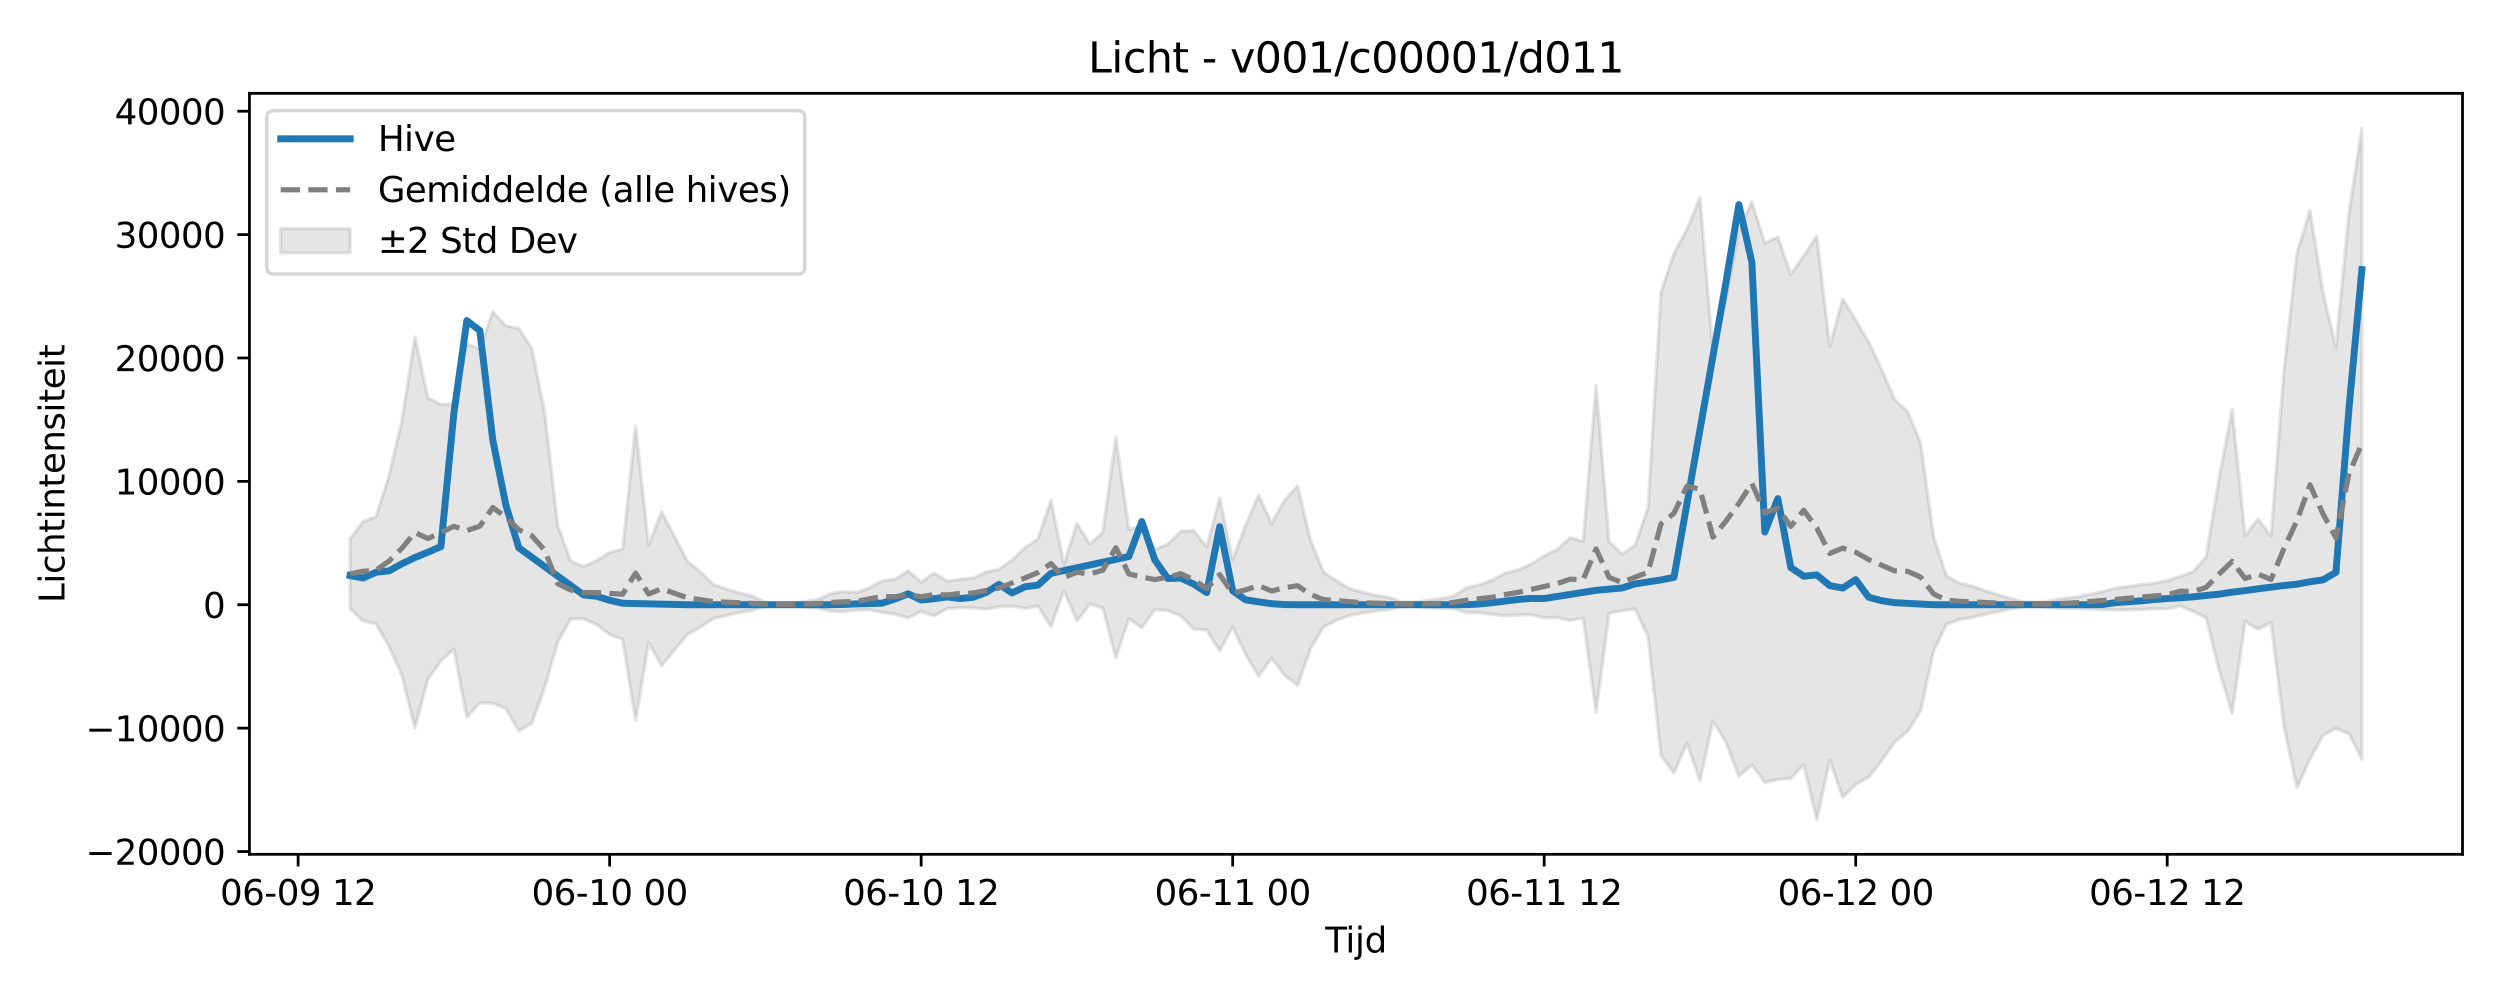 <?xml version="1.0" encoding="utf-8" standalone="no"?>
<!DOCTYPE svg PUBLIC "-//W3C//DTD SVG 1.1//EN"
  "http://www.w3.org/Graphics/SVG/1.1/DTD/svg11.dtd">
<svg xmlns:xlink="http://www.w3.org/1999/xlink" width="720pt" height="288pt" viewBox="0 0 720 288" xmlns="http://www.w3.org/2000/svg" version="1.1">
 <defs>
  <style type="text/css">*{stroke-linejoin: round; stroke-linecap: butt}</style>
 </defs>
 <g id="figure_1">
  <g id="patch_1">
   <path d="M 0 288 
L 720 288 
L 720 0 
L 0 0 
z
" style="fill: #ffffff"/>
  </g>
  <g id="axes_1">
   <g id="patch_2">
    <path d="M 71.84 246.04 
L 709.2 246.04 
L 709.2 26.88 
L 71.84 26.88 
z
" style="fill: #ffffff"/>
   </g>
   <g id="FillBetweenPolyCollection_1">
    <defs>
     <path id="m93db7e3db7" d="M 100.811 -132.74 
L 100.811 -112.67 
L 104.549 -109.182 
L 108.287 -108.3 
L 112.025 -101.912 
L 115.764 -93.362 
L 119.502 -78.339 
L 123.24 -92.427 
L 126.978 -97.634 
L 130.716 -101.065 
L 134.455 -81.386 
L 138.193 -85.567 
L 141.931 -85.457 
L 145.669 -83.979 
L 149.407 -77.468 
L 153.145 -79.696 
L 156.884 -90.024 
L 160.622 -103.089 
L 164.36 -109.771 
L 168.098 -109.781 
L 171.836 -108.11 
L 175.575 -105.253 
L 179.313 -103.904 
L 183.051 -80.573 
L 186.789 -102.918 
L 190.527 -96.279 
L 194.265 -100.864 
L 198.004 -105.332 
L 201.742 -107.399 
L 205.48 -109.886 
L 209.218 -110.73 
L 212.956 -111.594 
L 216.695 -112.192 
L 220.433 -113.376 
L 224.171 -113.735 
L 227.909 -113.601 
L 231.647 -113.232 
L 235.385 -112.94 
L 239.124 -111.98 
L 242.862 -111.828 
L 246.6 -112.305 
L 250.338 -112.401 
L 254.076 -111.623 
L 257.815 -111.122 
L 261.553 -110.051 
L 265.291 -111.935 
L 269.029 -110.572 
L 272.767 -112.717 
L 276.505 -112.954 
L 280.244 -112.915 
L 283.982 -112.567 
L 287.72 -113.272 
L 291.458 -113.393 
L 295.196 -112.81 
L 298.935 -113.453 
L 302.673 -107.444 
L 306.411 -117.922 
L 310.149 -109.171 
L 313.887 -114.032 
L 317.625 -112.877 
L 321.364 -98.541 
L 325.102 -109.822 
L 328.84 -107.198 
L 332.578 -112.378 
L 336.316 -112.199 
L 340.055 -110.622 
L 343.793 -106.818 
L 347.531 -106.564 
L 351.269 -100.484 
L 355.007 -107.449 
L 358.745 -99.531 
L 362.484 -93.27 
L 366.222 -98.422 
L 369.96 -93.538 
L 373.698 -90.571 
L 377.436 -101.203 
L 381.175 -107.435 
L 384.913 -109.279 
L 388.651 -110.761 
L 392.389 -111.403 
L 396.127 -111.984 
L 399.865 -112.355 
L 403.604 -113.357 
L 407.342 -113.404 
L 411.08 -113.04 
L 414.818 -112.809 
L 418.556 -112.721 
L 422.295 -111.563 
L 426.033 -111.569 
L 429.771 -111.054 
L 433.509 -110.639 
L 437.247 -110.909 
L 440.985 -110.94 
L 444.724 -110.052 
L 448.462 -110.21 
L 452.2 -109.267 
L 455.938 -110.003 
L 459.676 -82.89 
L 463.415 -111.379 
L 467.153 -112.107 
L 470.891 -112.653 
L 474.629 -104.677 
L 478.367 -70.429 
L 482.105 -65.373 
L 485.844 -73.996 
L 489.582 -63.135 
L 493.32 -80.312 
L 497.058 -74.254 
L 500.796 -64.453 
L 504.535 -67.721 
L 508.273 -62.615 
L 512.011 -63.493 
L 515.749 -63.837 
L 519.487 -67.793 
L 523.225 -51.922 
L 526.964 -69.011 
L 530.702 -58.397 
L 534.44 -62.093 
L 538.178 -64.219 
L 541.916 -68.85 
L 545.655 -74.249 
L 549.393 -77.41 
L 553.131 -83.253 
L 556.869 -100.492 
L 560.607 -108.222 
L 564.345 -109.595 
L 568.084 -110.178 
L 571.822 -111.112 
L 575.56 -111.878 
L 579.298 -112.625 
L 583.036 -113.36 
L 586.775 -113.476 
L 590.513 -113.061 
L 594.251 -112.809 
L 597.989 -112.784 
L 601.727 -112.647 
L 605.465 -112.454 
L 609.204 -112.287 
L 612.942 -112.363 
L 616.68 -112.473 
L 620.418 -112.694 
L 624.156 -112.632 
L 627.895 -113.489 
L 631.633 -111.931 
L 635.371 -110.064 
L 639.109 -95.047 
L 642.847 -82.59 
L 646.585 -109.032 
L 650.324 -106.777 
L 654.062 -108.636 
L 657.8 -78.789 
L 661.538 -61.12 
L 665.276 -69.378 
L 669.015 -76.257 
L 672.753 -78.221 
L 676.491 -76.712 
L 680.229 -69.34 
L 680.229 -251.158 
L 680.229 -251.158 
L 676.491 -226.352 
L 672.753 -187.988 
L 669.015 -203.762 
L 665.276 -227.373 
L 661.538 -215.079 
L 657.8 -181.343 
L 654.062 -133.619 
L 650.324 -138.512 
L 646.585 -133.726 
L 642.847 -170.023 
L 639.109 -150.355 
L 635.371 -127.595 
L 631.633 -123.38 
L 627.895 -121.961 
L 624.156 -120.82 
L 620.418 -120.011 
L 616.68 -119.608 
L 612.942 -119.066 
L 609.204 -118.64 
L 605.465 -117.582 
L 601.727 -116.818 
L 597.989 -116.057 
L 594.251 -115.638 
L 590.513 -114.991 
L 586.775 -114.444 
L 583.036 -114.587 
L 579.298 -115.613 
L 575.56 -116.703 
L 571.822 -117.826 
L 568.084 -119.195 
L 564.345 -120.049 
L 560.607 -122.065 
L 556.869 -133.43 
L 553.131 -160.33 
L 549.393 -169.487 
L 545.655 -172.939 
L 541.916 -181.57 
L 538.178 -189.461 
L 534.44 -195.81 
L 530.702 -201.891 
L 526.964 -188.215 
L 523.225 -219.956 
L 519.487 -214.307 
L 515.749 -208.963 
L 512.011 -219.763 
L 508.273 -217.982 
L 504.535 -229.861 
L 500.796 -221.606 
L 497.058 -201.57 
L 493.32 -186.317 
L 489.582 -231.074 
L 485.844 -221.966 
L 482.105 -215.041 
L 478.367 -203.822 
L 474.629 -141.715 
L 470.891 -130.92 
L 467.153 -128.391 
L 463.415 -132.03 
L 459.676 -176.928 
L 455.938 -132.099 
L 452.2 -133.15 
L 448.462 -129.675 
L 444.724 -127.898 
L 440.985 -125.537 
L 437.247 -123.899 
L 433.509 -122.93 
L 429.771 -120.953 
L 426.033 -119.554 
L 422.295 -118.682 
L 418.556 -116.291 
L 414.818 -115.619 
L 411.08 -115.046 
L 407.342 -114.536 
L 403.604 -114.622 
L 399.865 -116.015 
L 396.127 -116.548 
L 392.389 -117.399 
L 388.651 -118.485 
L 384.913 -120.727 
L 381.175 -123.218 
L 377.436 -132.367 
L 373.698 -148.05 
L 369.96 -143.931 
L 366.222 -137.169 
L 362.484 -145.412 
L 358.745 -136.714 
L 355.007 -126.838 
L 351.269 -144.552 
L 347.531 -130.44 
L 343.793 -135.253 
L 340.055 -134.942 
L 336.316 -131.255 
L 332.578 -129.788 
L 328.84 -136.437 
L 325.102 -135.609 
L 321.364 -161.971 
L 317.625 -134.717 
L 313.887 -131.327 
L 310.149 -137.221 
L 306.411 -125.466 
L 302.673 -143.937 
L 298.935 -132.777 
L 295.196 -130.302 
L 291.458 -126.699 
L 287.72 -124.02 
L 283.982 -123.247 
L 280.244 -121.511 
L 276.505 -121.21 
L 272.767 -120.579 
L 269.029 -123.001 
L 265.291 -120.347 
L 261.553 -123.586 
L 257.815 -121.184 
L 254.076 -120.745 
L 250.338 -118.652 
L 246.6 -117.34 
L 242.862 -117.607 
L 239.124 -117.028 
L 235.385 -115.291 
L 231.647 -114.736 
L 227.909 -114.182 
L 224.171 -114.013 
L 220.433 -114.536 
L 216.695 -116.32 
L 212.956 -117.224 
L 209.218 -118.386 
L 205.48 -119.623 
L 201.742 -123.27 
L 198.004 -126.304 
L 194.265 -133.513 
L 190.527 -140.606 
L 186.789 -130.921 
L 183.051 -165.327 
L 179.313 -129.812 
L 175.575 -128.891 
L 171.836 -126.578 
L 168.098 -124.866 
L 164.36 -126.429 
L 160.622 -136.69 
L 156.884 -169.015 
L 153.145 -187.72 
L 149.407 -193.411 
L 145.669 -194.194 
L 141.931 -198.212 
L 138.193 -187.364 
L 134.455 -188.996 
L 130.716 -171.746 
L 126.978 -171.561 
L 123.24 -173.349 
L 119.502 -190.941 
L 115.764 -166.878 
L 112.025 -150.913 
L 108.287 -139.209 
L 104.549 -137.764 
L 100.811 -132.74 
z
" style="stroke: #808080; stroke-opacity: 0.2"/>
    </defs>
    <g clip-path="url(#pcf665ad611)">
     <use xlink:href="#m93db7e3db7" x="0" y="288" style="fill: #808080; fill-opacity: 0.2; stroke: #808080; stroke-opacity: 0.2"/>
    </g>
   </g>
   <g id="matplotlib.axis_1">
    <g id="xtick_1">
     <g id="line2d_1">
      <defs>
       <path id="m5034fa5700" d="M 0 0 
L 0 3.5 
" style="stroke: #000000; stroke-width: 0.8"/>
      </defs>
      <g>
       <use xlink:href="#m5034fa5700" x="85.858" y="246.04" style="stroke: #000000; stroke-width: 0.8"/>
      </g>
     </g>
     <g id="text_1">
      <!-- 06-09 12 -->
      <g transform="translate(63.378 260.638) scale(0.1 -0.1)">
       <defs>
        <path id="DejaVuSans-30" d="M 2034 4250 
Q 1547 4250 1301 3770 
Q 1056 3291 1056 2328 
Q 1056 1369 1301 889 
Q 1547 409 2034 409 
Q 2525 409 2770 889 
Q 3016 1369 3016 2328 
Q 3016 3291 2770 3770 
Q 2525 4250 2034 4250 
z
M 2034 4750 
Q 2819 4750 3233 4129 
Q 3647 3509 3647 2328 
Q 3647 1150 3233 529 
Q 2819 -91 2034 -91 
Q 1250 -91 836 529 
Q 422 1150 422 2328 
Q 422 3509 836 4129 
Q 1250 4750 2034 4750 
z
" transform="scale(0.016)"/>
        <path id="DejaVuSans-36" d="M 2113 2584 
Q 1688 2584 1439 2293 
Q 1191 2003 1191 1497 
Q 1191 994 1439 701 
Q 1688 409 2113 409 
Q 2538 409 2786 701 
Q 3034 994 3034 1497 
Q 3034 2003 2786 2293 
Q 2538 2584 2113 2584 
z
M 3366 4563 
L 3366 3988 
Q 3128 4100 2886 4159 
Q 2644 4219 2406 4219 
Q 1781 4219 1451 3797 
Q 1122 3375 1075 2522 
Q 1259 2794 1537 2939 
Q 1816 3084 2150 3084 
Q 2853 3084 3261 2657 
Q 3669 2231 3669 1497 
Q 3669 778 3244 343 
Q 2819 -91 2113 -91 
Q 1303 -91 875 529 
Q 447 1150 447 2328 
Q 447 3434 972 4092 
Q 1497 4750 2381 4750 
Q 2619 4750 2861 4703 
Q 3103 4656 3366 4563 
z
" transform="scale(0.016)"/>
        <path id="DejaVuSans-2d" d="M 313 2009 
L 1997 2009 
L 1997 1497 
L 313 1497 
L 313 2009 
z
" transform="scale(0.016)"/>
        <path id="DejaVuSans-39" d="M 703 97 
L 703 672 
Q 941 559 1184 500 
Q 1428 441 1663 441 
Q 2288 441 2617 861 
Q 2947 1281 2994 2138 
Q 2813 1869 2534 1725 
Q 2256 1581 1919 1581 
Q 1219 1581 811 2004 
Q 403 2428 403 3163 
Q 403 3881 828 4315 
Q 1253 4750 1959 4750 
Q 2769 4750 3195 4129 
Q 3622 3509 3622 2328 
Q 3622 1225 3098 567 
Q 2575 -91 1691 -91 
Q 1453 -91 1209 -44 
Q 966 3 703 97 
z
M 1959 2075 
Q 2384 2075 2632 2365 
Q 2881 2656 2881 3163 
Q 2881 3666 2632 3958 
Q 2384 4250 1959 4250 
Q 1534 4250 1286 3958 
Q 1038 3666 1038 3163 
Q 1038 2656 1286 2365 
Q 1534 2075 1959 2075 
z
" transform="scale(0.016)"/>
        <path id="DejaVuSans-20" transform="scale(0.016)"/>
        <path id="DejaVuSans-31" d="M 794 531 
L 1825 531 
L 1825 4091 
L 703 3866 
L 703 4441 
L 1819 4666 
L 2450 4666 
L 2450 531 
L 3481 531 
L 3481 0 
L 794 0 
L 794 531 
z
" transform="scale(0.016)"/>
        <path id="DejaVuSans-32" d="M 1228 531 
L 3431 531 
L 3431 0 
L 469 0 
L 469 531 
Q 828 903 1448 1529 
Q 2069 2156 2228 2338 
Q 2531 2678 2651 2914 
Q 2772 3150 2772 3378 
Q 2772 3750 2511 3984 
Q 2250 4219 1831 4219 
Q 1534 4219 1204 4116 
Q 875 4013 500 3803 
L 500 4441 
Q 881 4594 1212 4672 
Q 1544 4750 1819 4750 
Q 2544 4750 2975 4387 
Q 3406 4025 3406 3419 
Q 3406 3131 3298 2873 
Q 3191 2616 2906 2266 
Q 2828 2175 2409 1742 
Q 1991 1309 1228 531 
z
" transform="scale(0.016)"/>
       </defs>
       <use xlink:href="#DejaVuSans-30"/>
       <use xlink:href="#DejaVuSans-36" transform="translate(63.623 0)"/>
       <use xlink:href="#DejaVuSans-2d" transform="translate(127.246 0)"/>
       <use xlink:href="#DejaVuSans-30" transform="translate(163.33 0)"/>
       <use xlink:href="#DejaVuSans-39" transform="translate(226.953 0)"/>
       <use xlink:href="#DejaVuSans-20" transform="translate(290.576 0)"/>
       <use xlink:href="#DejaVuSans-31" transform="translate(322.363 0)"/>
       <use xlink:href="#DejaVuSans-32" transform="translate(385.986 0)"/>
      </g>
     </g>
    </g>
    <g id="xtick_2">
     <g id="line2d_2">
      <g>
       <use xlink:href="#m5034fa5700" x="175.575" y="246.04" style="stroke: #000000; stroke-width: 0.8"/>
      </g>
     </g>
     <g id="text_2">
      <!-- 06-10 00 -->
      <g transform="translate(153.094 260.638) scale(0.1 -0.1)">
       <use xlink:href="#DejaVuSans-30"/>
       <use xlink:href="#DejaVuSans-36" transform="translate(63.623 0)"/>
       <use xlink:href="#DejaVuSans-2d" transform="translate(127.246 0)"/>
       <use xlink:href="#DejaVuSans-31" transform="translate(163.33 0)"/>
       <use xlink:href="#DejaVuSans-30" transform="translate(226.953 0)"/>
       <use xlink:href="#DejaVuSans-20" transform="translate(290.576 0)"/>
       <use xlink:href="#DejaVuSans-30" transform="translate(322.363 0)"/>
       <use xlink:href="#DejaVuSans-30" transform="translate(385.986 0)"/>
      </g>
     </g>
    </g>
    <g id="xtick_3">
     <g id="line2d_3">
      <g>
       <use xlink:href="#m5034fa5700" x="265.291" y="246.04" style="stroke: #000000; stroke-width: 0.8"/>
      </g>
     </g>
     <g id="text_3">
      <!-- 06-10 12 -->
      <g transform="translate(242.81 260.638) scale(0.1 -0.1)">
       <use xlink:href="#DejaVuSans-30"/>
       <use xlink:href="#DejaVuSans-36" transform="translate(63.623 0)"/>
       <use xlink:href="#DejaVuSans-2d" transform="translate(127.246 0)"/>
       <use xlink:href="#DejaVuSans-31" transform="translate(163.33 0)"/>
       <use xlink:href="#DejaVuSans-30" transform="translate(226.953 0)"/>
       <use xlink:href="#DejaVuSans-20" transform="translate(290.576 0)"/>
       <use xlink:href="#DejaVuSans-31" transform="translate(322.363 0)"/>
       <use xlink:href="#DejaVuSans-32" transform="translate(385.986 0)"/>
      </g>
     </g>
    </g>
    <g id="xtick_4">
     <g id="line2d_4">
      <g>
       <use xlink:href="#m5034fa5700" x="355.007" y="246.04" style="stroke: #000000; stroke-width: 0.8"/>
      </g>
     </g>
     <g id="text_4">
      <!-- 06-11 00 -->
      <g transform="translate(332.527 260.638) scale(0.1 -0.1)">
       <use xlink:href="#DejaVuSans-30"/>
       <use xlink:href="#DejaVuSans-36" transform="translate(63.623 0)"/>
       <use xlink:href="#DejaVuSans-2d" transform="translate(127.246 0)"/>
       <use xlink:href="#DejaVuSans-31" transform="translate(163.33 0)"/>
       <use xlink:href="#DejaVuSans-31" transform="translate(226.953 0)"/>
       <use xlink:href="#DejaVuSans-20" transform="translate(290.576 0)"/>
       <use xlink:href="#DejaVuSans-30" transform="translate(322.363 0)"/>
       <use xlink:href="#DejaVuSans-30" transform="translate(385.986 0)"/>
      </g>
     </g>
    </g>
    <g id="xtick_5">
     <g id="line2d_5">
      <g>
       <use xlink:href="#m5034fa5700" x="444.724" y="246.04" style="stroke: #000000; stroke-width: 0.8"/>
      </g>
     </g>
     <g id="text_5">
      <!-- 06-11 12 -->
      <g transform="translate(422.243 260.638) scale(0.1 -0.1)">
       <use xlink:href="#DejaVuSans-30"/>
       <use xlink:href="#DejaVuSans-36" transform="translate(63.623 0)"/>
       <use xlink:href="#DejaVuSans-2d" transform="translate(127.246 0)"/>
       <use xlink:href="#DejaVuSans-31" transform="translate(163.33 0)"/>
       <use xlink:href="#DejaVuSans-31" transform="translate(226.953 0)"/>
       <use xlink:href="#DejaVuSans-20" transform="translate(290.576 0)"/>
       <use xlink:href="#DejaVuSans-31" transform="translate(322.363 0)"/>
       <use xlink:href="#DejaVuSans-32" transform="translate(385.986 0)"/>
      </g>
     </g>
    </g>
    <g id="xtick_6">
     <g id="line2d_6">
      <g>
       <use xlink:href="#m5034fa5700" x="534.44" y="246.04" style="stroke: #000000; stroke-width: 0.8"/>
      </g>
     </g>
     <g id="text_6">
      <!-- 06-12 00 -->
      <g transform="translate(511.96 260.638) scale(0.1 -0.1)">
       <use xlink:href="#DejaVuSans-30"/>
       <use xlink:href="#DejaVuSans-36" transform="translate(63.623 0)"/>
       <use xlink:href="#DejaVuSans-2d" transform="translate(127.246 0)"/>
       <use xlink:href="#DejaVuSans-31" transform="translate(163.33 0)"/>
       <use xlink:href="#DejaVuSans-32" transform="translate(226.953 0)"/>
       <use xlink:href="#DejaVuSans-20" transform="translate(290.576 0)"/>
       <use xlink:href="#DejaVuSans-30" transform="translate(322.363 0)"/>
       <use xlink:href="#DejaVuSans-30" transform="translate(385.986 0)"/>
      </g>
     </g>
    </g>
    <g id="xtick_7">
     <g id="line2d_7">
      <g>
       <use xlink:href="#m5034fa5700" x="624.156" y="246.04" style="stroke: #000000; stroke-width: 0.8"/>
      </g>
     </g>
     <g id="text_7">
      <!-- 06-12 12 -->
      <g transform="translate(601.676 260.638) scale(0.1 -0.1)">
       <use xlink:href="#DejaVuSans-30"/>
       <use xlink:href="#DejaVuSans-36" transform="translate(63.623 0)"/>
       <use xlink:href="#DejaVuSans-2d" transform="translate(127.246 0)"/>
       <use xlink:href="#DejaVuSans-31" transform="translate(163.33 0)"/>
       <use xlink:href="#DejaVuSans-32" transform="translate(226.953 0)"/>
       <use xlink:href="#DejaVuSans-20" transform="translate(290.576 0)"/>
       <use xlink:href="#DejaVuSans-31" transform="translate(322.363 0)"/>
       <use xlink:href="#DejaVuSans-32" transform="translate(385.986 0)"/>
      </g>
     </g>
    </g>
    <g id="text_8">
     <!-- Tijd -->
     <g transform="translate(381.67 274.317) scale(0.1 -0.1)">
      <defs>
       <path id="DejaVuSans-54" d="M -19 4666 
L 3928 4666 
L 3928 4134 
L 2272 4134 
L 2272 0 
L 1638 0 
L 1638 4134 
L -19 4134 
L -19 4666 
z
" transform="scale(0.016)"/>
       <path id="DejaVuSans-69" d="M 603 3500 
L 1178 3500 
L 1178 0 
L 603 0 
L 603 3500 
z
M 603 4863 
L 1178 4863 
L 1178 4134 
L 603 4134 
L 603 4863 
z
" transform="scale(0.016)"/>
       <path id="DejaVuSans-6a" d="M 603 3500 
L 1178 3500 
L 1178 -63 
Q 1178 -731 923 -1031 
Q 669 -1331 103 -1331 
L -116 -1331 
L -116 -844 
L 38 -844 
Q 366 -844 484 -692 
Q 603 -541 603 -63 
L 603 3500 
z
M 603 4863 
L 1178 4863 
L 1178 4134 
L 603 4134 
L 603 4863 
z
" transform="scale(0.016)"/>
       <path id="DejaVuSans-64" d="M 2906 2969 
L 2906 4863 
L 3481 4863 
L 3481 0 
L 2906 0 
L 2906 525 
Q 2725 213 2448 61 
Q 2172 -91 1784 -91 
Q 1150 -91 751 415 
Q 353 922 353 1747 
Q 353 2572 751 3078 
Q 1150 3584 1784 3584 
Q 2172 3584 2448 3432 
Q 2725 3281 2906 2969 
z
M 947 1747 
Q 947 1113 1208 752 
Q 1469 391 1925 391 
Q 2381 391 2643 752 
Q 2906 1113 2906 1747 
Q 2906 2381 2643 2742 
Q 2381 3103 1925 3103 
Q 1469 3103 1208 2742 
Q 947 2381 947 1747 
z
" transform="scale(0.016)"/>
      </defs>
      <use xlink:href="#DejaVuSans-54"/>
      <use xlink:href="#DejaVuSans-69" transform="translate(57.959 0)"/>
      <use xlink:href="#DejaVuSans-6a" transform="translate(85.742 0)"/>
      <use xlink:href="#DejaVuSans-64" transform="translate(113.525 0)"/>
     </g>
    </g>
   </g>
   <g id="matplotlib.axis_2">
    <g id="ytick_1">
     <g id="line2d_8">
      <defs>
       <path id="m03d5ecc4bf" d="M 0 0 
L -3.5 0 
" style="stroke: #000000; stroke-width: 0.8"/>
      </defs>
      <g>
       <use xlink:href="#m03d5ecc4bf" x="71.84" y="245.235" style="stroke: #000000; stroke-width: 0.8"/>
      </g>
     </g>
     <g id="text_9">
      <!-- −20000 -->
      <g transform="translate(24.648 249.034) scale(0.1 -0.1)">
       <defs>
        <path id="DejaVuSans-2212" d="M 678 2272 
L 4684 2272 
L 4684 1741 
L 678 1741 
L 678 2272 
z
" transform="scale(0.016)"/>
       </defs>
       <use xlink:href="#DejaVuSans-2212"/>
       <use xlink:href="#DejaVuSans-32" transform="translate(83.789 0)"/>
       <use xlink:href="#DejaVuSans-30" transform="translate(147.412 0)"/>
       <use xlink:href="#DejaVuSans-30" transform="translate(211.035 0)"/>
       <use xlink:href="#DejaVuSans-30" transform="translate(274.658 0)"/>
       <use xlink:href="#DejaVuSans-30" transform="translate(338.281 0)"/>
      </g>
     </g>
    </g>
    <g id="ytick_2">
     <g id="line2d_9">
      <g>
       <use xlink:href="#m03d5ecc4bf" x="71.84" y="209.7" style="stroke: #000000; stroke-width: 0.8"/>
      </g>
     </g>
     <g id="text_10">
      <!-- −10000 -->
      <g transform="translate(24.648 213.499) scale(0.1 -0.1)">
       <use xlink:href="#DejaVuSans-2212"/>
       <use xlink:href="#DejaVuSans-31" transform="translate(83.789 0)"/>
       <use xlink:href="#DejaVuSans-30" transform="translate(147.412 0)"/>
       <use xlink:href="#DejaVuSans-30" transform="translate(211.035 0)"/>
       <use xlink:href="#DejaVuSans-30" transform="translate(274.658 0)"/>
       <use xlink:href="#DejaVuSans-30" transform="translate(338.281 0)"/>
      </g>
     </g>
    </g>
    <g id="ytick_3">
     <g id="line2d_10">
      <g>
       <use xlink:href="#m03d5ecc4bf" x="71.84" y="174.165" style="stroke: #000000; stroke-width: 0.8"/>
      </g>
     </g>
     <g id="text_11">
      <!-- 0 -->
      <g transform="translate(58.477 177.965) scale(0.1 -0.1)">
       <use xlink:href="#DejaVuSans-30"/>
      </g>
     </g>
    </g>
    <g id="ytick_4">
     <g id="line2d_11">
      <g>
       <use xlink:href="#m03d5ecc4bf" x="71.84" y="138.631" style="stroke: #000000; stroke-width: 0.8"/>
      </g>
     </g>
     <g id="text_12">
      <!-- 10000 -->
      <g transform="translate(33.028 142.43) scale(0.1 -0.1)">
       <use xlink:href="#DejaVuSans-31"/>
       <use xlink:href="#DejaVuSans-30" transform="translate(63.623 0)"/>
       <use xlink:href="#DejaVuSans-30" transform="translate(127.246 0)"/>
       <use xlink:href="#DejaVuSans-30" transform="translate(190.869 0)"/>
       <use xlink:href="#DejaVuSans-30" transform="translate(254.492 0)"/>
      </g>
     </g>
    </g>
    <g id="ytick_5">
     <g id="line2d_12">
      <g>
       <use xlink:href="#m03d5ecc4bf" x="71.84" y="103.096" style="stroke: #000000; stroke-width: 0.8"/>
      </g>
     </g>
     <g id="text_13">
      <!-- 20000 -->
      <g transform="translate(33.028 106.895) scale(0.1 -0.1)">
       <use xlink:href="#DejaVuSans-32"/>
       <use xlink:href="#DejaVuSans-30" transform="translate(63.623 0)"/>
       <use xlink:href="#DejaVuSans-30" transform="translate(127.246 0)"/>
       <use xlink:href="#DejaVuSans-30" transform="translate(190.869 0)"/>
       <use xlink:href="#DejaVuSans-30" transform="translate(254.492 0)"/>
      </g>
     </g>
    </g>
    <g id="ytick_6">
     <g id="line2d_13">
      <g>
       <use xlink:href="#m03d5ecc4bf" x="71.84" y="67.561" style="stroke: #000000; stroke-width: 0.8"/>
      </g>
     </g>
     <g id="text_14">
      <!-- 30000 -->
      <g transform="translate(33.028 71.36) scale(0.1 -0.1)">
       <defs>
        <path id="DejaVuSans-33" d="M 2597 2516 
Q 3050 2419 3304 2112 
Q 3559 1806 3559 1356 
Q 3559 666 3084 287 
Q 2609 -91 1734 -91 
Q 1441 -91 1130 -33 
Q 819 25 488 141 
L 488 750 
Q 750 597 1062 519 
Q 1375 441 1716 441 
Q 2309 441 2620 675 
Q 2931 909 2931 1356 
Q 2931 1769 2642 2001 
Q 2353 2234 1838 2234 
L 1294 2234 
L 1294 2753 
L 1863 2753 
Q 2328 2753 2575 2939 
Q 2822 3125 2822 3475 
Q 2822 3834 2567 4026 
Q 2313 4219 1838 4219 
Q 1578 4219 1281 4162 
Q 984 4106 628 3988 
L 628 4550 
Q 988 4650 1302 4700 
Q 1616 4750 1894 4750 
Q 2613 4750 3031 4423 
Q 3450 4097 3450 3541 
Q 3450 3153 3228 2886 
Q 3006 2619 2597 2516 
z
" transform="scale(0.016)"/>
       </defs>
       <use xlink:href="#DejaVuSans-33"/>
       <use xlink:href="#DejaVuSans-30" transform="translate(63.623 0)"/>
       <use xlink:href="#DejaVuSans-30" transform="translate(127.246 0)"/>
       <use xlink:href="#DejaVuSans-30" transform="translate(190.869 0)"/>
       <use xlink:href="#DejaVuSans-30" transform="translate(254.492 0)"/>
      </g>
     </g>
    </g>
    <g id="ytick_7">
     <g id="line2d_14">
      <g>
       <use xlink:href="#m03d5ecc4bf" x="71.84" y="32.026" style="stroke: #000000; stroke-width: 0.8"/>
      </g>
     </g>
     <g id="text_15">
      <!-- 40000 -->
      <g transform="translate(33.028 35.825) scale(0.1 -0.1)">
       <defs>
        <path id="DejaVuSans-34" d="M 2419 4116 
L 825 1625 
L 2419 1625 
L 2419 4116 
z
M 2253 4666 
L 3047 4666 
L 3047 1625 
L 3713 1625 
L 3713 1100 
L 3047 1100 
L 3047 0 
L 2419 0 
L 2419 1100 
L 313 1100 
L 313 1709 
L 2253 4666 
z
" transform="scale(0.016)"/>
       </defs>
       <use xlink:href="#DejaVuSans-34"/>
       <use xlink:href="#DejaVuSans-30" transform="translate(63.623 0)"/>
       <use xlink:href="#DejaVuSans-30" transform="translate(127.246 0)"/>
       <use xlink:href="#DejaVuSans-30" transform="translate(190.869 0)"/>
       <use xlink:href="#DejaVuSans-30" transform="translate(254.492 0)"/>
      </g>
     </g>
    </g>
    <g id="text_16">
     <!-- Lichtintensiteit -->
     <g transform="translate(18.568 173.656) rotate(-90) scale(0.1 -0.1)">
      <defs>
       <path id="DejaVuSans-4c" d="M 628 4666 
L 1259 4666 
L 1259 531 
L 3531 531 
L 3531 0 
L 628 0 
L 628 4666 
z
" transform="scale(0.016)"/>
       <path id="DejaVuSans-63" d="M 3122 3366 
L 3122 2828 
Q 2878 2963 2633 3030 
Q 2388 3097 2138 3097 
Q 1578 3097 1268 2742 
Q 959 2388 959 1747 
Q 959 1106 1268 751 
Q 1578 397 2138 397 
Q 2388 397 2633 464 
Q 2878 531 3122 666 
L 3122 134 
Q 2881 22 2623 -34 
Q 2366 -91 2075 -91 
Q 1284 -91 818 406 
Q 353 903 353 1747 
Q 353 2603 823 3093 
Q 1294 3584 2113 3584 
Q 2378 3584 2631 3529 
Q 2884 3475 3122 3366 
z
" transform="scale(0.016)"/>
       <path id="DejaVuSans-68" d="M 3513 2113 
L 3513 0 
L 2938 0 
L 2938 2094 
Q 2938 2591 2744 2837 
Q 2550 3084 2163 3084 
Q 1697 3084 1428 2787 
Q 1159 2491 1159 1978 
L 1159 0 
L 581 0 
L 581 4863 
L 1159 4863 
L 1159 2956 
Q 1366 3272 1645 3428 
Q 1925 3584 2291 3584 
Q 2894 3584 3203 3211 
Q 3513 2838 3513 2113 
z
" transform="scale(0.016)"/>
       <path id="DejaVuSans-74" d="M 1172 4494 
L 1172 3500 
L 2356 3500 
L 2356 3053 
L 1172 3053 
L 1172 1153 
Q 1172 725 1289 603 
Q 1406 481 1766 481 
L 2356 481 
L 2356 0 
L 1766 0 
Q 1100 0 847 248 
Q 594 497 594 1153 
L 594 3053 
L 172 3053 
L 172 3500 
L 594 3500 
L 594 4494 
L 1172 4494 
z
" transform="scale(0.016)"/>
       <path id="DejaVuSans-6e" d="M 3513 2113 
L 3513 0 
L 2938 0 
L 2938 2094 
Q 2938 2591 2744 2837 
Q 2550 3084 2163 3084 
Q 1697 3084 1428 2787 
Q 1159 2491 1159 1978 
L 1159 0 
L 581 0 
L 581 3500 
L 1159 3500 
L 1159 2956 
Q 1366 3272 1645 3428 
Q 1925 3584 2291 3584 
Q 2894 3584 3203 3211 
Q 3513 2838 3513 2113 
z
" transform="scale(0.016)"/>
       <path id="DejaVuSans-65" d="M 3597 1894 
L 3597 1613 
L 953 1613 
Q 991 1019 1311 708 
Q 1631 397 2203 397 
Q 2534 397 2845 478 
Q 3156 559 3463 722 
L 3463 178 
Q 3153 47 2828 -22 
Q 2503 -91 2169 -91 
Q 1331 -91 842 396 
Q 353 884 353 1716 
Q 353 2575 817 3079 
Q 1281 3584 2069 3584 
Q 2775 3584 3186 3129 
Q 3597 2675 3597 1894 
z
M 3022 2063 
Q 3016 2534 2758 2815 
Q 2500 3097 2075 3097 
Q 1594 3097 1305 2825 
Q 1016 2553 972 2059 
L 3022 2063 
z
" transform="scale(0.016)"/>
       <path id="DejaVuSans-73" d="M 2834 3397 
L 2834 2853 
Q 2591 2978 2328 3040 
Q 2066 3103 1784 3103 
Q 1356 3103 1142 2972 
Q 928 2841 928 2578 
Q 928 2378 1081 2264 
Q 1234 2150 1697 2047 
L 1894 2003 
Q 2506 1872 2764 1633 
Q 3022 1394 3022 966 
Q 3022 478 2636 193 
Q 2250 -91 1575 -91 
Q 1294 -91 989 -36 
Q 684 19 347 128 
L 347 722 
Q 666 556 975 473 
Q 1284 391 1588 391 
Q 1994 391 2212 530 
Q 2431 669 2431 922 
Q 2431 1156 2273 1281 
Q 2116 1406 1581 1522 
L 1381 1569 
Q 847 1681 609 1914 
Q 372 2147 372 2553 
Q 372 3047 722 3315 
Q 1072 3584 1716 3584 
Q 2034 3584 2315 3537 
Q 2597 3491 2834 3397 
z
" transform="scale(0.016)"/>
      </defs>
      <use xlink:href="#DejaVuSans-4c"/>
      <use xlink:href="#DejaVuSans-69" transform="translate(55.713 0)"/>
      <use xlink:href="#DejaVuSans-63" transform="translate(83.496 0)"/>
      <use xlink:href="#DejaVuSans-68" transform="translate(138.477 0)"/>
      <use xlink:href="#DejaVuSans-74" transform="translate(201.855 0)"/>
      <use xlink:href="#DejaVuSans-69" transform="translate(241.064 0)"/>
      <use xlink:href="#DejaVuSans-6e" transform="translate(268.848 0)"/>
      <use xlink:href="#DejaVuSans-74" transform="translate(332.227 0)"/>
      <use xlink:href="#DejaVuSans-65" transform="translate(371.436 0)"/>
      <use xlink:href="#DejaVuSans-6e" transform="translate(432.959 0)"/>
      <use xlink:href="#DejaVuSans-73" transform="translate(496.338 0)"/>
      <use xlink:href="#DejaVuSans-69" transform="translate(548.438 0)"/>
      <use xlink:href="#DejaVuSans-74" transform="translate(576.221 0)"/>
      <use xlink:href="#DejaVuSans-65" transform="translate(615.43 0)"/>
      <use xlink:href="#DejaVuSans-69" transform="translate(676.953 0)"/>
      <use xlink:href="#DejaVuSans-74" transform="translate(704.736 0)"/>
     </g>
    </g>
   </g>
   <g id="line2d_15">
    <path d="M 100.811 165.747 
L 104.549 166.475 
L 108.287 164.812 
L 112.025 164.438 
L 115.764 162.358 
L 119.502 160.574 
L 123.24 159.036 
L 126.978 157.429 
L 130.716 119.007 
L 134.455 92.331 
L 138.193 95.214 
L 141.931 126.751 
L 145.669 145.394 
L 149.407 157.76 
L 168.098 171.343 
L 171.836 171.718 
L 175.575 172.876 
L 179.313 173.74 
L 198.004 174.165 
L 201.742 174.165 
L 205.48 174.165 
L 209.218 174.165 
L 224.171 174.165 
L 227.909 174.165 
L 231.647 174.165 
L 235.385 174.165 
L 239.124 174.158 
L 242.862 174.093 
L 246.6 173.919 
L 250.338 173.828 
L 254.076 173.707 
L 257.815 172.492 
L 261.553 171.022 
L 265.291 172.797 
L 269.029 172.428 
L 272.767 171.917 
L 276.505 172.386 
L 280.244 172.019 
L 283.982 170.647 
L 287.72 168.301 
L 291.458 170.758 
L 295.196 168.986 
L 298.935 168.531 
L 302.673 165.131 
L 325.102 160.283 
L 328.84 150.206 
L 332.578 161.225 
L 336.316 166.602 
L 340.055 166.509 
L 343.793 168.23 
L 347.531 170.654 
L 351.269 151.669 
L 355.007 170.146 
L 358.745 172.747 
L 362.484 173.34 
L 366.222 173.866 
L 369.96 174.123 
L 373.698 174.164 
L 377.436 174.165 
L 381.175 174.165 
L 392.389 174.165 
L 396.127 174.165 
L 399.865 174.165 
L 403.604 174.165 
L 407.342 174.165 
L 411.08 174.165 
L 414.818 174.165 
L 418.556 174.165 
L 422.295 174.144 
L 426.033 173.958 
L 429.771 173.573 
L 433.509 173.103 
L 437.247 172.639 
L 440.985 172.339 
L 444.724 172.377 
L 459.676 170.014 
L 467.153 169.337 
L 470.891 168.166 
L 478.367 167.017 
L 482.105 166.265 
L 497.058 81.377 
L 500.796 58.938 
L 504.535 75.548 
L 508.273 153.218 
L 512.011 143.617 
L 515.749 163.442 
L 519.487 165.956 
L 523.225 165.564 
L 526.964 168.657 
L 530.702 169.363 
L 534.44 166.938 
L 538.178 172.002 
L 541.916 173.004 
L 545.655 173.566 
L 556.869 174.165 
L 560.607 174.165 
L 564.345 174.165 
L 568.084 174.165 
L 571.822 174.165 
L 575.56 174.165 
L 579.298 174.165 
L 583.036 174.165 
L 586.775 174.165 
L 590.513 174.165 
L 597.989 174.165 
L 601.727 174.162 
L 605.465 174.118 
L 609.204 173.564 
L 612.942 173.301 
L 616.68 173.043 
L 620.418 172.655 
L 624.156 172.38 
L 627.895 172.168 
L 631.633 171.896 
L 635.371 171.497 
L 639.109 171.119 
L 642.847 170.538 
L 646.585 170.097 
L 650.324 169.581 
L 654.062 169.105 
L 657.8 168.635 
L 661.538 168.238 
L 665.276 167.544 
L 669.015 166.996 
L 672.753 164.826 
L 676.491 117.813 
L 680.229 77.637 
" clip-path="url(#pcf665ad611)" style="fill: none; stroke: #1f77b4; stroke-width: 2; stroke-linecap: square"/>
   </g>
   <g id="line2d_16">
    <path d="M 100.811 165.295 
L 104.549 164.527 
L 108.287 164.245 
L 112.025 161.587 
L 115.764 157.88 
L 119.502 153.36 
L 123.24 155.112 
L 130.716 151.594 
L 134.455 152.809 
L 138.193 151.534 
L 141.931 146.166 
L 145.669 148.914 
L 149.407 152.56 
L 153.145 154.292 
L 156.884 158.48 
L 160.622 168.11 
L 164.36 169.9 
L 168.098 170.677 
L 171.836 170.656 
L 179.313 171.142 
L 183.051 165.05 
L 186.789 171.081 
L 190.527 169.557 
L 198.004 172.182 
L 205.48 173.245 
L 224.171 174.126 
L 231.647 174.016 
L 235.385 173.885 
L 239.124 173.496 
L 246.6 173.178 
L 254.076 171.816 
L 257.815 171.847 
L 261.553 171.181 
L 265.291 171.859 
L 269.029 171.213 
L 272.767 171.352 
L 276.505 170.918 
L 280.244 170.787 
L 287.72 169.354 
L 295.196 166.444 
L 298.935 164.885 
L 302.673 162.309 
L 306.411 166.306 
L 310.149 164.804 
L 313.887 165.321 
L 317.625 164.203 
L 321.364 157.744 
L 325.102 165.284 
L 328.84 166.182 
L 332.578 166.917 
L 336.316 166.273 
L 340.055 165.218 
L 343.793 166.965 
L 347.531 169.498 
L 351.269 165.482 
L 355.007 170.857 
L 358.745 169.878 
L 362.484 168.659 
L 366.222 170.204 
L 369.96 169.266 
L 373.698 168.689 
L 377.436 171.215 
L 381.175 172.674 
L 392.389 173.599 
L 407.342 174.03 
L 414.818 173.786 
L 418.556 173.494 
L 422.295 172.877 
L 429.771 171.997 
L 433.509 171.216 
L 437.247 170.596 
L 448.462 168.058 
L 452.2 166.791 
L 455.938 166.949 
L 459.676 158.091 
L 463.415 166.296 
L 467.153 167.751 
L 470.891 166.214 
L 474.629 164.804 
L 478.367 150.875 
L 482.105 147.793 
L 485.844 140.019 
L 489.582 140.896 
L 493.32 154.686 
L 497.058 150.088 
L 500.796 144.971 
L 504.535 139.209 
L 508.273 147.702 
L 512.011 146.372 
L 515.749 151.6 
L 519.487 146.95 
L 523.225 152.061 
L 526.964 159.387 
L 530.702 157.856 
L 534.44 159.049 
L 538.178 161.16 
L 545.655 164.406 
L 549.393 164.551 
L 553.131 166.209 
L 556.869 171.039 
L 560.607 172.857 
L 564.345 173.178 
L 571.822 173.531 
L 583.036 174.027 
L 590.513 173.974 
L 597.989 173.579 
L 620.418 171.648 
L 624.156 171.274 
L 627.895 170.275 
L 631.633 170.344 
L 635.371 169.17 
L 639.109 165.299 
L 642.847 161.693 
L 646.585 166.621 
L 650.324 165.355 
L 654.062 166.873 
L 657.8 157.934 
L 661.538 149.901 
L 665.276 139.625 
L 669.015 147.99 
L 672.753 154.896 
L 676.491 136.468 
L 680.229 127.751 
L 680.229 127.751 
" clip-path="url(#pcf665ad611)" style="fill: none; stroke-dasharray: 5.55,2.4; stroke-dashoffset: 0; stroke: #808080; stroke-width: 1.5"/>
   </g>
   <g id="patch_3">
    <path d="M 71.84 246.04 
L 71.84 26.88 
" style="fill: none; stroke: #000000; stroke-width: 0.8; stroke-linejoin: miter; stroke-linecap: square"/>
   </g>
   <g id="patch_4">
    <path d="M 709.2 246.04 
L 709.2 26.88 
" style="fill: none; stroke: #000000; stroke-width: 0.8; stroke-linejoin: miter; stroke-linecap: square"/>
   </g>
   <g id="patch_5">
    <path d="M 71.84 246.04 
L 709.2 246.04 
" style="fill: none; stroke: #000000; stroke-width: 0.8; stroke-linejoin: miter; stroke-linecap: square"/>
   </g>
   <g id="patch_6">
    <path d="M 71.84 26.88 
L 709.2 26.88 
" style="fill: none; stroke: #000000; stroke-width: 0.8; stroke-linejoin: miter; stroke-linecap: square"/>
   </g>
   <g id="text_17">
    <!-- Licht - v001/c00001/d011 -->
    <g transform="translate(313.383 20.88) scale(0.12 -0.12)">
     <defs>
      <path id="DejaVuSans-76" d="M 191 3500 
L 800 3500 
L 1894 563 
L 2988 3500 
L 3597 3500 
L 2284 0 
L 1503 0 
L 191 3500 
z
" transform="scale(0.016)"/>
      <path id="DejaVuSans-2f" d="M 1625 4666 
L 2156 4666 
L 531 -594 
L 0 -594 
L 1625 4666 
z
" transform="scale(0.016)"/>
     </defs>
     <use xlink:href="#DejaVuSans-4c"/>
     <use xlink:href="#DejaVuSans-69" transform="translate(55.713 0)"/>
     <use xlink:href="#DejaVuSans-63" transform="translate(83.496 0)"/>
     <use xlink:href="#DejaVuSans-68" transform="translate(138.477 0)"/>
     <use xlink:href="#DejaVuSans-74" transform="translate(201.855 0)"/>
     <use xlink:href="#DejaVuSans-20" transform="translate(241.064 0)"/>
     <use xlink:href="#DejaVuSans-2d" transform="translate(272.852 0)"/>
     <use xlink:href="#DejaVuSans-20" transform="translate(308.936 0)"/>
     <use xlink:href="#DejaVuSans-76" transform="translate(340.723 0)"/>
     <use xlink:href="#DejaVuSans-30" transform="translate(399.902 0)"/>
     <use xlink:href="#DejaVuSans-30" transform="translate(463.525 0)"/>
     <use xlink:href="#DejaVuSans-31" transform="translate(527.148 0)"/>
     <use xlink:href="#DejaVuSans-2f" transform="translate(590.771 0)"/>
     <use xlink:href="#DejaVuSans-63" transform="translate(624.463 0)"/>
     <use xlink:href="#DejaVuSans-30" transform="translate(679.443 0)"/>
     <use xlink:href="#DejaVuSans-30" transform="translate(743.066 0)"/>
     <use xlink:href="#DejaVuSans-30" transform="translate(806.689 0)"/>
     <use xlink:href="#DejaVuSans-30" transform="translate(870.312 0)"/>
     <use xlink:href="#DejaVuSans-31" transform="translate(933.936 0)"/>
     <use xlink:href="#DejaVuSans-2f" transform="translate(997.559 0)"/>
     <use xlink:href="#DejaVuSans-64" transform="translate(1031.25 0)"/>
     <use xlink:href="#DejaVuSans-30" transform="translate(1094.727 0)"/>
     <use xlink:href="#DejaVuSans-31" transform="translate(1158.35 0)"/>
     <use xlink:href="#DejaVuSans-31" transform="translate(1221.973 0)"/>
    </g>
   </g>
   <g id="legend_1">
    <g id="patch_7">
     <path d="M 78.84 78.914 
L 229.784 78.914 
Q 231.784 78.914 231.784 76.914 
L 231.784 33.88 
Q 231.784 31.88 229.784 31.88 
L 78.84 31.88 
Q 76.84 31.88 76.84 33.88 
L 76.84 76.914 
Q 76.84 78.914 78.84 78.914 
z
" style="fill: #ffffff; opacity: 0.8; stroke: #cccccc; stroke-linejoin: miter"/>
    </g>
    <g id="line2d_17">
     <path d="M 80.84 39.978 
L 90.84 39.978 
L 100.84 39.978 
" style="fill: none; stroke: #1f77b4; stroke-width: 2; stroke-linecap: square"/>
    </g>
    <g id="text_18">
     <!-- Hive -->
     <g transform="translate(108.84 43.478) scale(0.1 -0.1)">
      <defs>
       <path id="DejaVuSans-48" d="M 628 4666 
L 1259 4666 
L 1259 2753 
L 3553 2753 
L 3553 4666 
L 4184 4666 
L 4184 0 
L 3553 0 
L 3553 2222 
L 1259 2222 
L 1259 0 
L 628 0 
L 628 4666 
z
" transform="scale(0.016)"/>
      </defs>
      <use xlink:href="#DejaVuSans-48"/>
      <use xlink:href="#DejaVuSans-69" transform="translate(75.195 0)"/>
      <use xlink:href="#DejaVuSans-76" transform="translate(102.979 0)"/>
      <use xlink:href="#DejaVuSans-65" transform="translate(162.158 0)"/>
     </g>
    </g>
    <g id="line2d_18">
     <path d="M 80.84 54.657 
L 90.84 54.657 
L 100.84 54.657 
" style="fill: none; stroke-dasharray: 5.55,2.4; stroke-dashoffset: 0; stroke: #808080; stroke-width: 1.5"/>
    </g>
    <g id="text_19">
     <!-- Gemiddelde (alle hives) -->
     <g transform="translate(108.84 58.157) scale(0.1 -0.1)">
      <defs>
       <path id="DejaVuSans-47" d="M 3809 666 
L 3809 1919 
L 2778 1919 
L 2778 2438 
L 4434 2438 
L 4434 434 
Q 4069 175 3628 42 
Q 3188 -91 2688 -91 
Q 1594 -91 976 548 
Q 359 1188 359 2328 
Q 359 3472 976 4111 
Q 1594 4750 2688 4750 
Q 3144 4750 3555 4637 
Q 3966 4525 4313 4306 
L 4313 3634 
Q 3963 3931 3569 4081 
Q 3175 4231 2741 4231 
Q 1884 4231 1454 3753 
Q 1025 3275 1025 2328 
Q 1025 1384 1454 906 
Q 1884 428 2741 428 
Q 3075 428 3337 486 
Q 3600 544 3809 666 
z
" transform="scale(0.016)"/>
       <path id="DejaVuSans-6d" d="M 3328 2828 
Q 3544 3216 3844 3400 
Q 4144 3584 4550 3584 
Q 5097 3584 5394 3201 
Q 5691 2819 5691 2113 
L 5691 0 
L 5113 0 
L 5113 2094 
Q 5113 2597 4934 2840 
Q 4756 3084 4391 3084 
Q 3944 3084 3684 2787 
Q 3425 2491 3425 1978 
L 3425 0 
L 2847 0 
L 2847 2094 
Q 2847 2600 2669 2842 
Q 2491 3084 2119 3084 
Q 1678 3084 1418 2786 
Q 1159 2488 1159 1978 
L 1159 0 
L 581 0 
L 581 3500 
L 1159 3500 
L 1159 2956 
Q 1356 3278 1631 3431 
Q 1906 3584 2284 3584 
Q 2666 3584 2933 3390 
Q 3200 3197 3328 2828 
z
" transform="scale(0.016)"/>
       <path id="DejaVuSans-6c" d="M 603 4863 
L 1178 4863 
L 1178 0 
L 603 0 
L 603 4863 
z
" transform="scale(0.016)"/>
       <path id="DejaVuSans-28" d="M 1984 4856 
Q 1566 4138 1362 3434 
Q 1159 2731 1159 2009 
Q 1159 1288 1364 580 
Q 1569 -128 1984 -844 
L 1484 -844 
Q 1016 -109 783 600 
Q 550 1309 550 2009 
Q 550 2706 781 3412 
Q 1013 4119 1484 4856 
L 1984 4856 
z
" transform="scale(0.016)"/>
       <path id="DejaVuSans-61" d="M 2194 1759 
Q 1497 1759 1228 1600 
Q 959 1441 959 1056 
Q 959 750 1161 570 
Q 1363 391 1709 391 
Q 2188 391 2477 730 
Q 2766 1069 2766 1631 
L 2766 1759 
L 2194 1759 
z
M 3341 1997 
L 3341 0 
L 2766 0 
L 2766 531 
Q 2569 213 2275 61 
Q 1981 -91 1556 -91 
Q 1019 -91 701 211 
Q 384 513 384 1019 
Q 384 1609 779 1909 
Q 1175 2209 1959 2209 
L 2766 2209 
L 2766 2266 
Q 2766 2663 2505 2880 
Q 2244 3097 1772 3097 
Q 1472 3097 1187 3025 
Q 903 2953 641 2809 
L 641 3341 
Q 956 3463 1253 3523 
Q 1550 3584 1831 3584 
Q 2591 3584 2966 3190 
Q 3341 2797 3341 1997 
z
" transform="scale(0.016)"/>
       <path id="DejaVuSans-29" d="M 513 4856 
L 1013 4856 
Q 1481 4119 1714 3412 
Q 1947 2706 1947 2009 
Q 1947 1309 1714 600 
Q 1481 -109 1013 -844 
L 513 -844 
Q 928 -128 1133 580 
Q 1338 1288 1338 2009 
Q 1338 2731 1133 3434 
Q 928 4138 513 4856 
z
" transform="scale(0.016)"/>
      </defs>
      <use xlink:href="#DejaVuSans-47"/>
      <use xlink:href="#DejaVuSans-65" transform="translate(77.49 0)"/>
      <use xlink:href="#DejaVuSans-6d" transform="translate(139.014 0)"/>
      <use xlink:href="#DejaVuSans-69" transform="translate(236.426 0)"/>
      <use xlink:href="#DejaVuSans-64" transform="translate(264.209 0)"/>
      <use xlink:href="#DejaVuSans-64" transform="translate(327.686 0)"/>
      <use xlink:href="#DejaVuSans-65" transform="translate(391.162 0)"/>
      <use xlink:href="#DejaVuSans-6c" transform="translate(452.686 0)"/>
      <use xlink:href="#DejaVuSans-64" transform="translate(480.469 0)"/>
      <use xlink:href="#DejaVuSans-65" transform="translate(543.945 0)"/>
      <use xlink:href="#DejaVuSans-20" transform="translate(605.469 0)"/>
      <use xlink:href="#DejaVuSans-28" transform="translate(637.256 0)"/>
      <use xlink:href="#DejaVuSans-61" transform="translate(676.27 0)"/>
      <use xlink:href="#DejaVuSans-6c" transform="translate(737.549 0)"/>
      <use xlink:href="#DejaVuSans-6c" transform="translate(765.332 0)"/>
      <use xlink:href="#DejaVuSans-65" transform="translate(793.115 0)"/>
      <use xlink:href="#DejaVuSans-20" transform="translate(854.639 0)"/>
      <use xlink:href="#DejaVuSans-68" transform="translate(886.426 0)"/>
      <use xlink:href="#DejaVuSans-69" transform="translate(949.805 0)"/>
      <use xlink:href="#DejaVuSans-76" transform="translate(977.588 0)"/>
      <use xlink:href="#DejaVuSans-65" transform="translate(1036.768 0)"/>
      <use xlink:href="#DejaVuSans-73" transform="translate(1098.291 0)"/>
      <use xlink:href="#DejaVuSans-29" transform="translate(1150.391 0)"/>
     </g>
    </g>
    <g id="patch_8">
     <path d="M 80.84 72.835 
L 100.84 72.835 
L 100.84 65.835 
L 80.84 65.835 
z
" style="fill: #808080; fill-opacity: 0.2; stroke: #808080; stroke-opacity: 0.2; stroke-linejoin: miter"/>
    </g>
    <g id="text_20">
     <!-- ±2 Std Dev -->
     <g transform="translate(108.84 72.835) scale(0.1 -0.1)">
      <defs>
       <path id="DejaVuSans-b1" d="M 2944 4013 
L 2944 2803 
L 4684 2803 
L 4684 2272 
L 2944 2272 
L 2944 1063 
L 2419 1063 
L 2419 2272 
L 678 2272 
L 678 2803 
L 2419 2803 
L 2419 4013 
L 2944 4013 
z
M 678 531 
L 4684 531 
L 4684 0 
L 678 0 
L 678 531 
z
" transform="scale(0.016)"/>
       <path id="DejaVuSans-53" d="M 3425 4513 
L 3425 3897 
Q 3066 4069 2747 4153 
Q 2428 4238 2131 4238 
Q 1616 4238 1336 4038 
Q 1056 3838 1056 3469 
Q 1056 3159 1242 3001 
Q 1428 2844 1947 2747 
L 2328 2669 
Q 3034 2534 3370 2195 
Q 3706 1856 3706 1288 
Q 3706 609 3251 259 
Q 2797 -91 1919 -91 
Q 1588 -91 1214 -16 
Q 841 59 441 206 
L 441 856 
Q 825 641 1194 531 
Q 1563 422 1919 422 
Q 2459 422 2753 634 
Q 3047 847 3047 1241 
Q 3047 1584 2836 1778 
Q 2625 1972 2144 2069 
L 1759 2144 
Q 1053 2284 737 2584 
Q 422 2884 422 3419 
Q 422 4038 858 4394 
Q 1294 4750 2059 4750 
Q 2388 4750 2728 4690 
Q 3069 4631 3425 4513 
z
" transform="scale(0.016)"/>
       <path id="DejaVuSans-44" d="M 1259 4147 
L 1259 519 
L 2022 519 
Q 2988 519 3436 956 
Q 3884 1394 3884 2338 
Q 3884 3275 3436 3711 
Q 2988 4147 2022 4147 
L 1259 4147 
z
M 628 4666 
L 1925 4666 
Q 3281 4666 3915 4102 
Q 4550 3538 4550 2338 
Q 4550 1131 3912 565 
Q 3275 0 1925 0 
L 628 0 
L 628 4666 
z
" transform="scale(0.016)"/>
      </defs>
      <use xlink:href="#DejaVuSans-b1"/>
      <use xlink:href="#DejaVuSans-32" transform="translate(83.789 0)"/>
      <use xlink:href="#DejaVuSans-20" transform="translate(147.412 0)"/>
      <use xlink:href="#DejaVuSans-53" transform="translate(179.199 0)"/>
      <use xlink:href="#DejaVuSans-74" transform="translate(242.676 0)"/>
      <use xlink:href="#DejaVuSans-64" transform="translate(281.885 0)"/>
      <use xlink:href="#DejaVuSans-20" transform="translate(345.361 0)"/>
      <use xlink:href="#DejaVuSans-44" transform="translate(377.148 0)"/>
      <use xlink:href="#DejaVuSans-65" transform="translate(454.15 0)"/>
      <use xlink:href="#DejaVuSans-76" transform="translate(515.674 0)"/>
     </g>
    </g>
   </g>
  </g>
 </g>
 <defs>
  <clipPath id="pcf665ad611">
   <rect x="71.84" y="26.88" width="637.36" height="219.16"/>
  </clipPath>
 </defs>
</svg>
